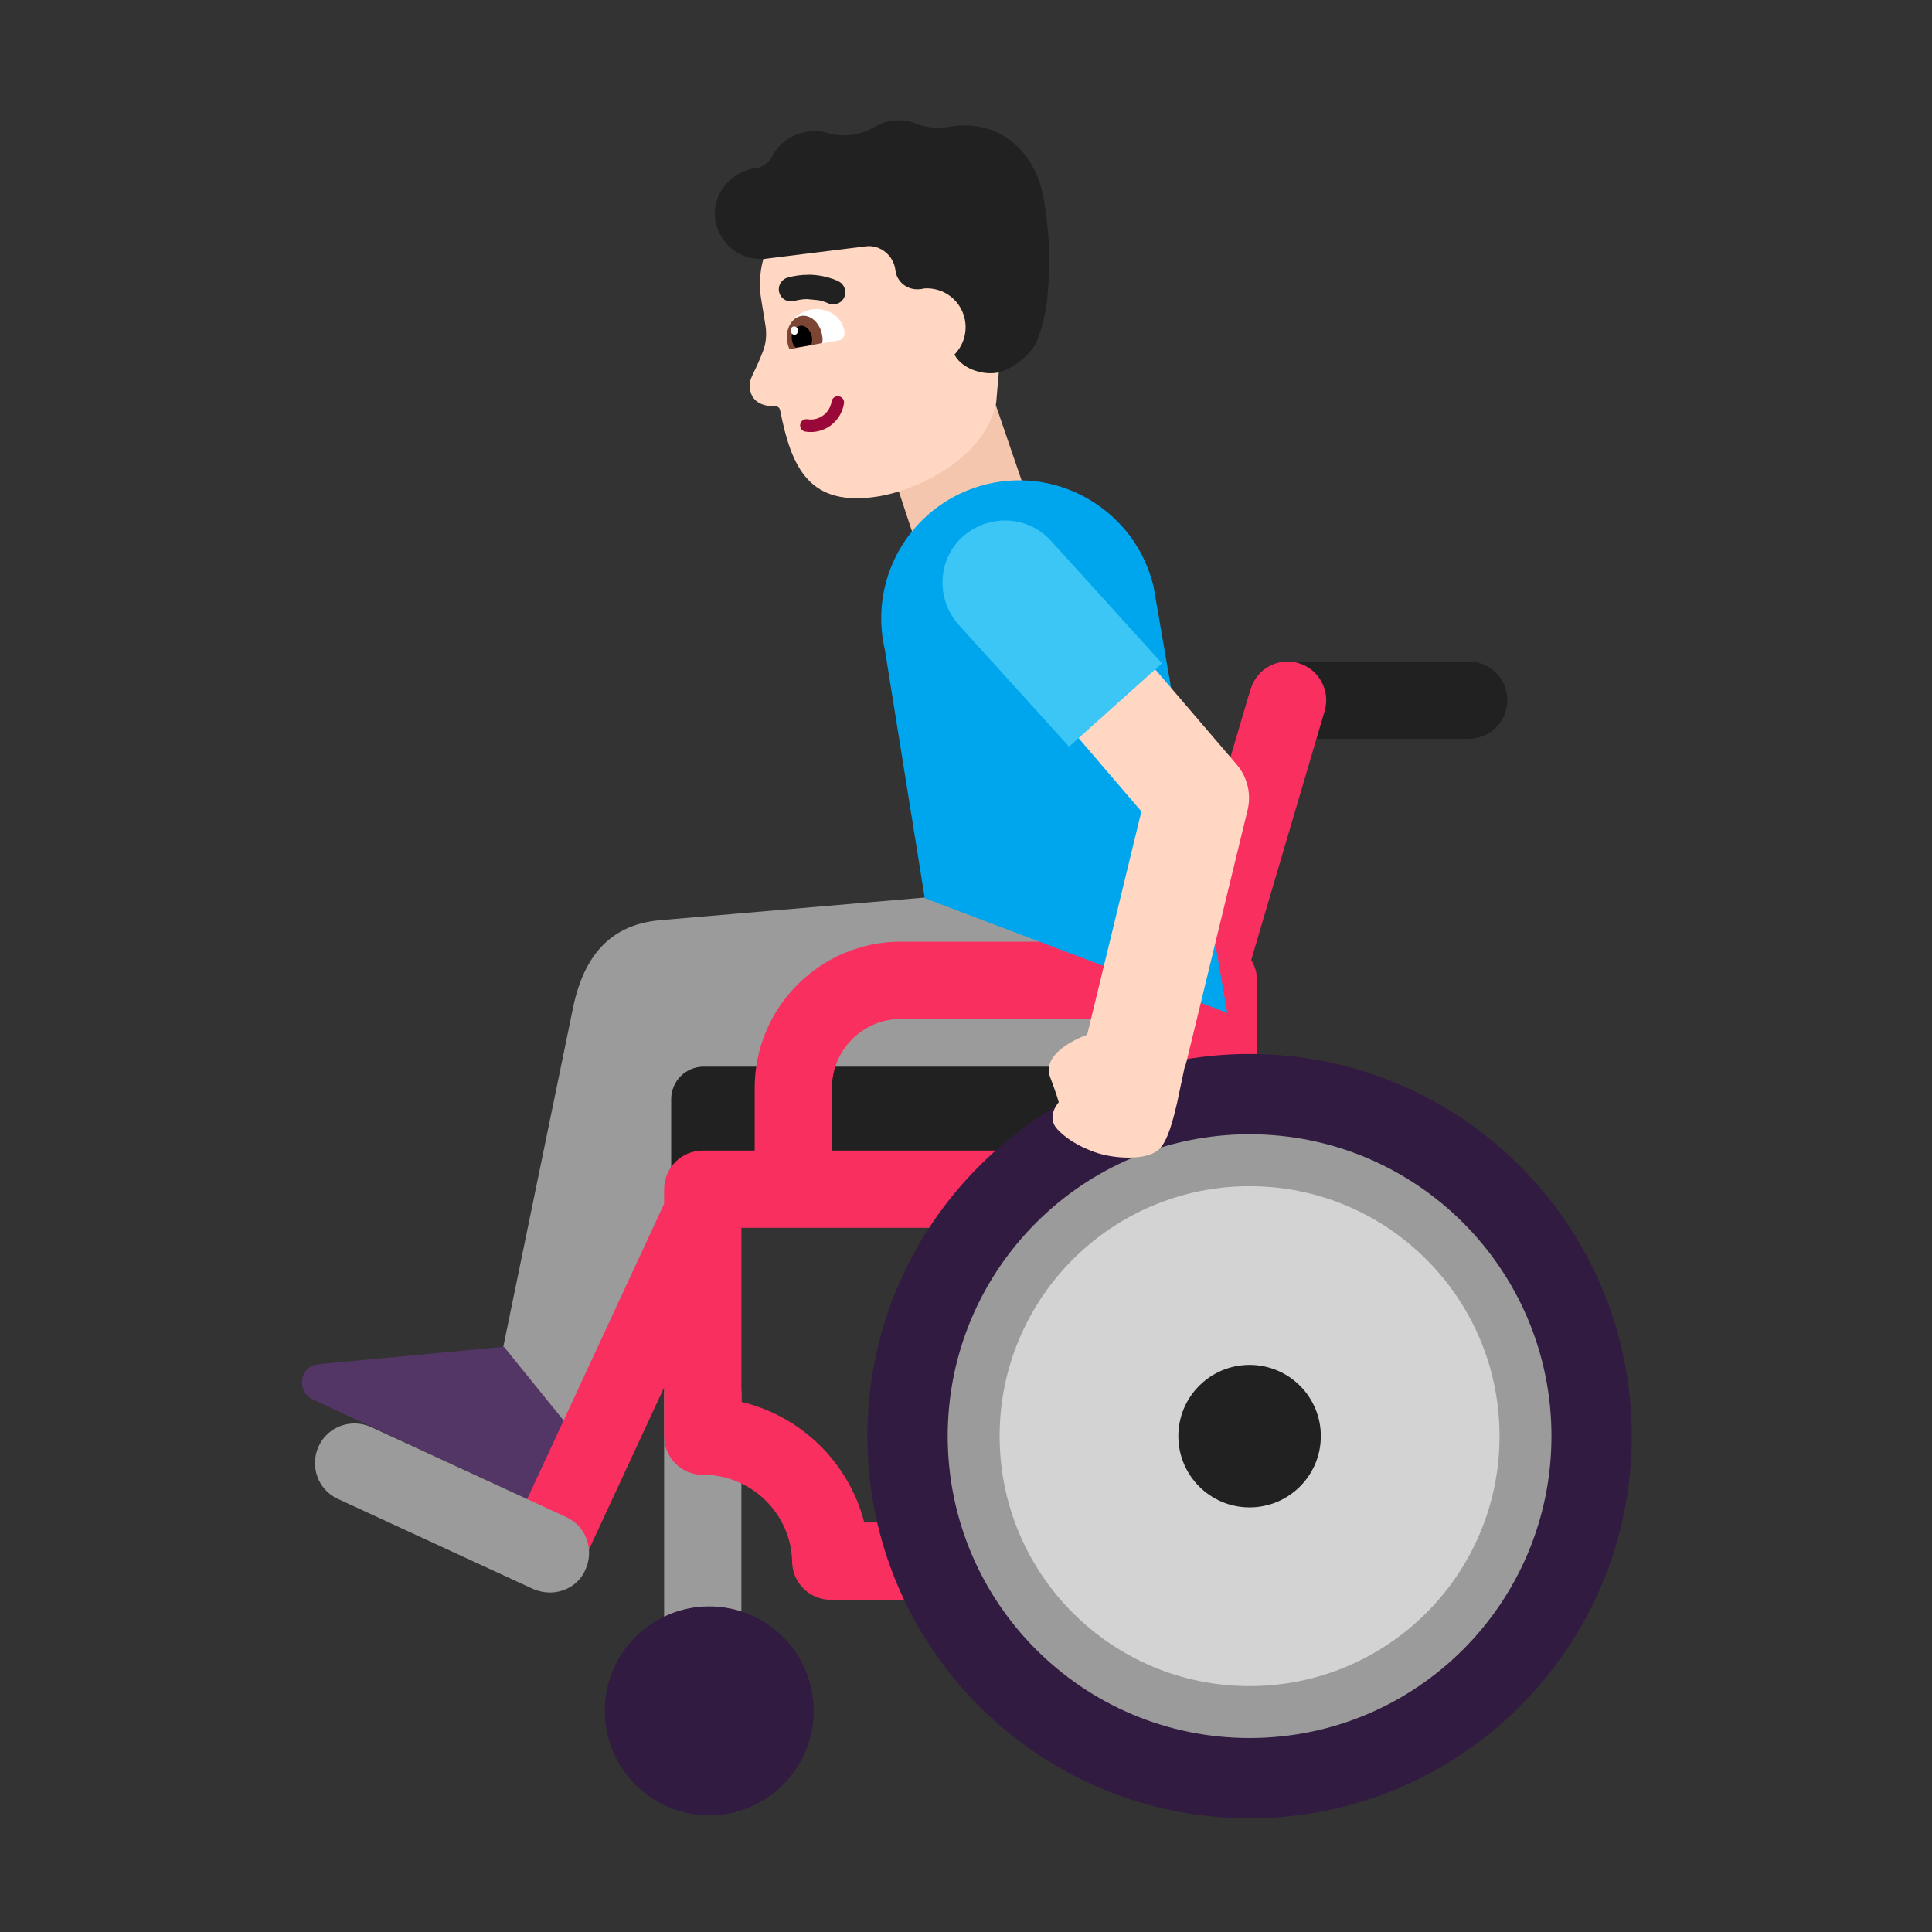 <svg enable-background="new 0 0 128 128" viewBox="0 0 128 128" xmlns="http://www.w3.org/2000/svg"><rect x="0" y="0" width="128" height="128" fill="#333333" stroke="none"/><g transform="scale(4)"><path d="m8.336 22.307 1.15-5.59c.21-1.05.77-1.43 1.5-1.48l4.32-.37 4.36-.2s.78 2.98-.37 2.98l-7.1.14c-.18 0-.34.11-.4.27l-2.39 5.69z" fill="#9b9b9b"/><path d="m9.447 23.667-.49 1.04c-.05.11-.18.15-.28.1l-3.5-1.63c-.27-.13-.22-.53.08-.58l3.09-.29z" fill="#533566"/><path d="m21.317 10.957c-.353 0-.64.286-.64.64 0 .353.286.64.64.64h3.01c.353 0 .64-.287.64-.64 0-.353-.287-.64-.64-.64z" fill="#212121"/><path d="m11.657 17.667h7.96v2.47h-8.5v-1.93c0-.3.24-.54.54-.54z" fill="#212121"/><path d="m11.64 22.437c.353 0 .64.287.64.64v5.24c0 .353-.286.64-.64.64s-.64-.286-.64-.64v-5.24c0-.353.286-.64.64-.64z" fill="#9b9b9b"/><path d="m21.94 11.778c.1-.339-.094-.695-.433-.795s-.695.094-.795.433l-1.233 4.181h-4.559c-1.333 0-2.42 1.087-2.42 2.42v1.04h-.86c-.353 0-.64.287-.64.64v.242l-2.514 5.419c-.149.321-.009.701.311.85.321.149.701.009.85-.311l1.353-2.916v.807c0 .353.286.64.64.64h.01c.8 0 1.456.65 1.47 1.441.006.349.291.629.64.629h6.25c.353 0 .64-.286.64-.64v-5.726c.105-.114.17-.267.17-.434v-3.46c0-.124-.035-.239-.096-.337zm-2.4 7.279h-5.76v-1.04c0-.627.513-1.14 1.14-1.14h4.62zm-6.407 1.28c.002 0.0.005 0.0.007 0s.005 0 .007-0h6.223v4.88h-5.055c-.252-.986-1.041-1.762-2.035-1.997v-2.883z" fill="#f92f60"/><path d="m27.027 23.787c0 3.496-2.834 6.33-6.33 6.33s-6.33-2.834-6.33-6.33c0-3.496 2.834-6.33 6.33-6.33s6.33 2.834 6.33 6.33z" fill="#321b41"/><path d="m13.477 28.337c0 .955-.774 1.73-1.73 1.73s-1.73-.775-1.73-1.73c0-.956.774-1.73 1.73-1.73s1.73.774 1.73 1.73z" fill="#321b41"/><path d="m25.697 23.787c0 2.761-2.239 5-5 5-2.761 0-5-2.239-5-5 0-2.761 2.239-5 5-5 2.761 0 5 2.239 5 5z" fill="#9b9b9b"/><path d="m8.827 26.317c.09.04.19.06.28.06.25 0 .49-.14.59-.38.15-.33.01-.72-.32-.87l-3.23-1.49c-.33-.15-.72-.01-.87.32s-.01.72.32.87z" fill="#9b9b9b"/><path d="m20.697 27.927c2.287 0 4.14-1.853 4.14-4.14 0-2.286-1.853-4.14-4.14-4.14-2.286 0-4.14 1.854-4.14 4.14 0 2.287 1.854 4.14 4.14 4.14z" fill="#d3d3d3"/><path d="m20.697 24.967c.652 0 1.18-.528 1.18-1.18s-.528-1.18-1.18-1.18-1.18.528-1.18 1.18.528 1.18 1.18 1.18z" fill="#212121"/><path d="m16.407 6.457.63 1.84-1.88.66-.62-1.88z" fill="#f4c6ad"/><path d="m16.357 8.017c-1.23.29-1.99 1.52-1.7 2.75l.66 4.11 5.01 1.9-1.22-7.06c-.29-1.23-1.53-1.99-2.75-1.7z" fill="#00a6ed"/><path d="m17.503 9.183c-.306-.357-.844-.399-1.201-.093-.357.306-.399.844-.093 1.201l2.696 3.149-.898 3.698c-.189.071-.762.324-.611.709.11.29.14.41.14.41s-.22.24-.02.45c.26.28.69.4.69.4.35.1.83.1 1-.08.144-.144.233-.518.284-.734.002-.009.004-.018.006-.026l.122-.576c.014-.036.026-.074.036-.114l1.01-4.16c.065-.266-.003-.547-.181-.755z" fill="#ffd7c2"/><path d="m19.247 10.987-1.84-2.03c-.38-.42-1.03-.45-1.46-.07-.42.38-.45 1.03-.07 1.46l1.83 2.02z" fill="#3bc6f6"/><path d="m14.92 2.98-1.02.17c-.85.15-1.44.97-1.29 1.82l.07.43c.02.14.01.28-.04.41-.15.4-.24.45-.22.62.03.28.3.3.42.3.04 0 .07.02.08.06.19.96.48 1.62 1.64 1.43.7-.12 1.76-.66 1.94-1.55l.1-1.17.14-1.23c-.14-.85-.96-1.44-1.82-1.29z" fill="#ffd7c2"/><path d="m13.373 4.55c.095-.001.18.01.253.024.078.016.142.036.188.053.023.009.041.016.054.022l.016.008.005.003.002.001.001.001c.099.051.138.172.087.271-.051.099-.172.137-.271.086l.001.001-.006-.003c-.006-.003-.016-.007-.03-.012-.027-.01-.066-.023-.116-.033l-.191-.018c-.065.001-.136.01-.211.031-.107.03-.218-.032-.248-.139-.03-.107.032-.218.139-.248.117-.033.227-.046.327-.046z" fill="#212121"/><path d="m16.06 2.08c.67.04 1.1.56 1.22 1.17 0 0 .09.5.1.94 0 .24-.01.5-.03.71-.02.24-.09.56-.19.78-.1.19-.34.4-.59.48-.214.068-.618-.017-.762-.287.131-.132.202-.321.182-.523-.04-.36-.36-.61-.71-.57l.001.005-.051.005c-.2.02-.38-.12-.4-.32-.03-.24-.25-.42-.49-.39l-1.69.21h-.04c-.37.01-.69-.26-.76-.63-.07-.42.23-.81.65-.87.12-.01.23-.09.29-.2.11-.22.33-.38.6-.41.11-.02.21-.01.31.02.27.08.55.04.79-.1.09-.05.19-.09.3-.1.13-.02.27 0 .39.05.18.07.37.08.55.05.11-.02.22-.03.33-.02z" fill="#212121"/><path d="m13.167 5.767c-.06.01-.11-.04-.13-.11v-.01c-.05-.28.17-.48.4-.52s.5.08.55.36v.01c.01.07-.03.13-.09.14z" fill="#fff"/><path d="m13.077 5.784c-.02-.04-.03-.08-.04-.13-.03-.2.07-.39.23-.42s.32.12.35.32c.01.05.01.09 0 .13z" fill="#7d4533"/><path d="m13.177 5.757c-.03-.03-.05-.07-.06-.12-.02-.12.04-.22.13-.24s.18.07.2.18c.01.05 0 .1-.01.14z"/><path d="m13.168 5.545c.033-.006.054-.041.048-.079-.006-.038-.038-.065-.071-.059-.033.006-.054.041-.047.079.006.038.038.065.071.059z" fill="#fff"/><path d="m13.893 6.564c.057.009.095.062.086.119-.049.305-.331.515-.639.466-.057-.009-.095-.062-.086-.119.009-.057.062-.095.119-.086.192.031.37-.099.401-.294.009-.057.062-.095.119-.086z" fill="#990838"/></g></svg>